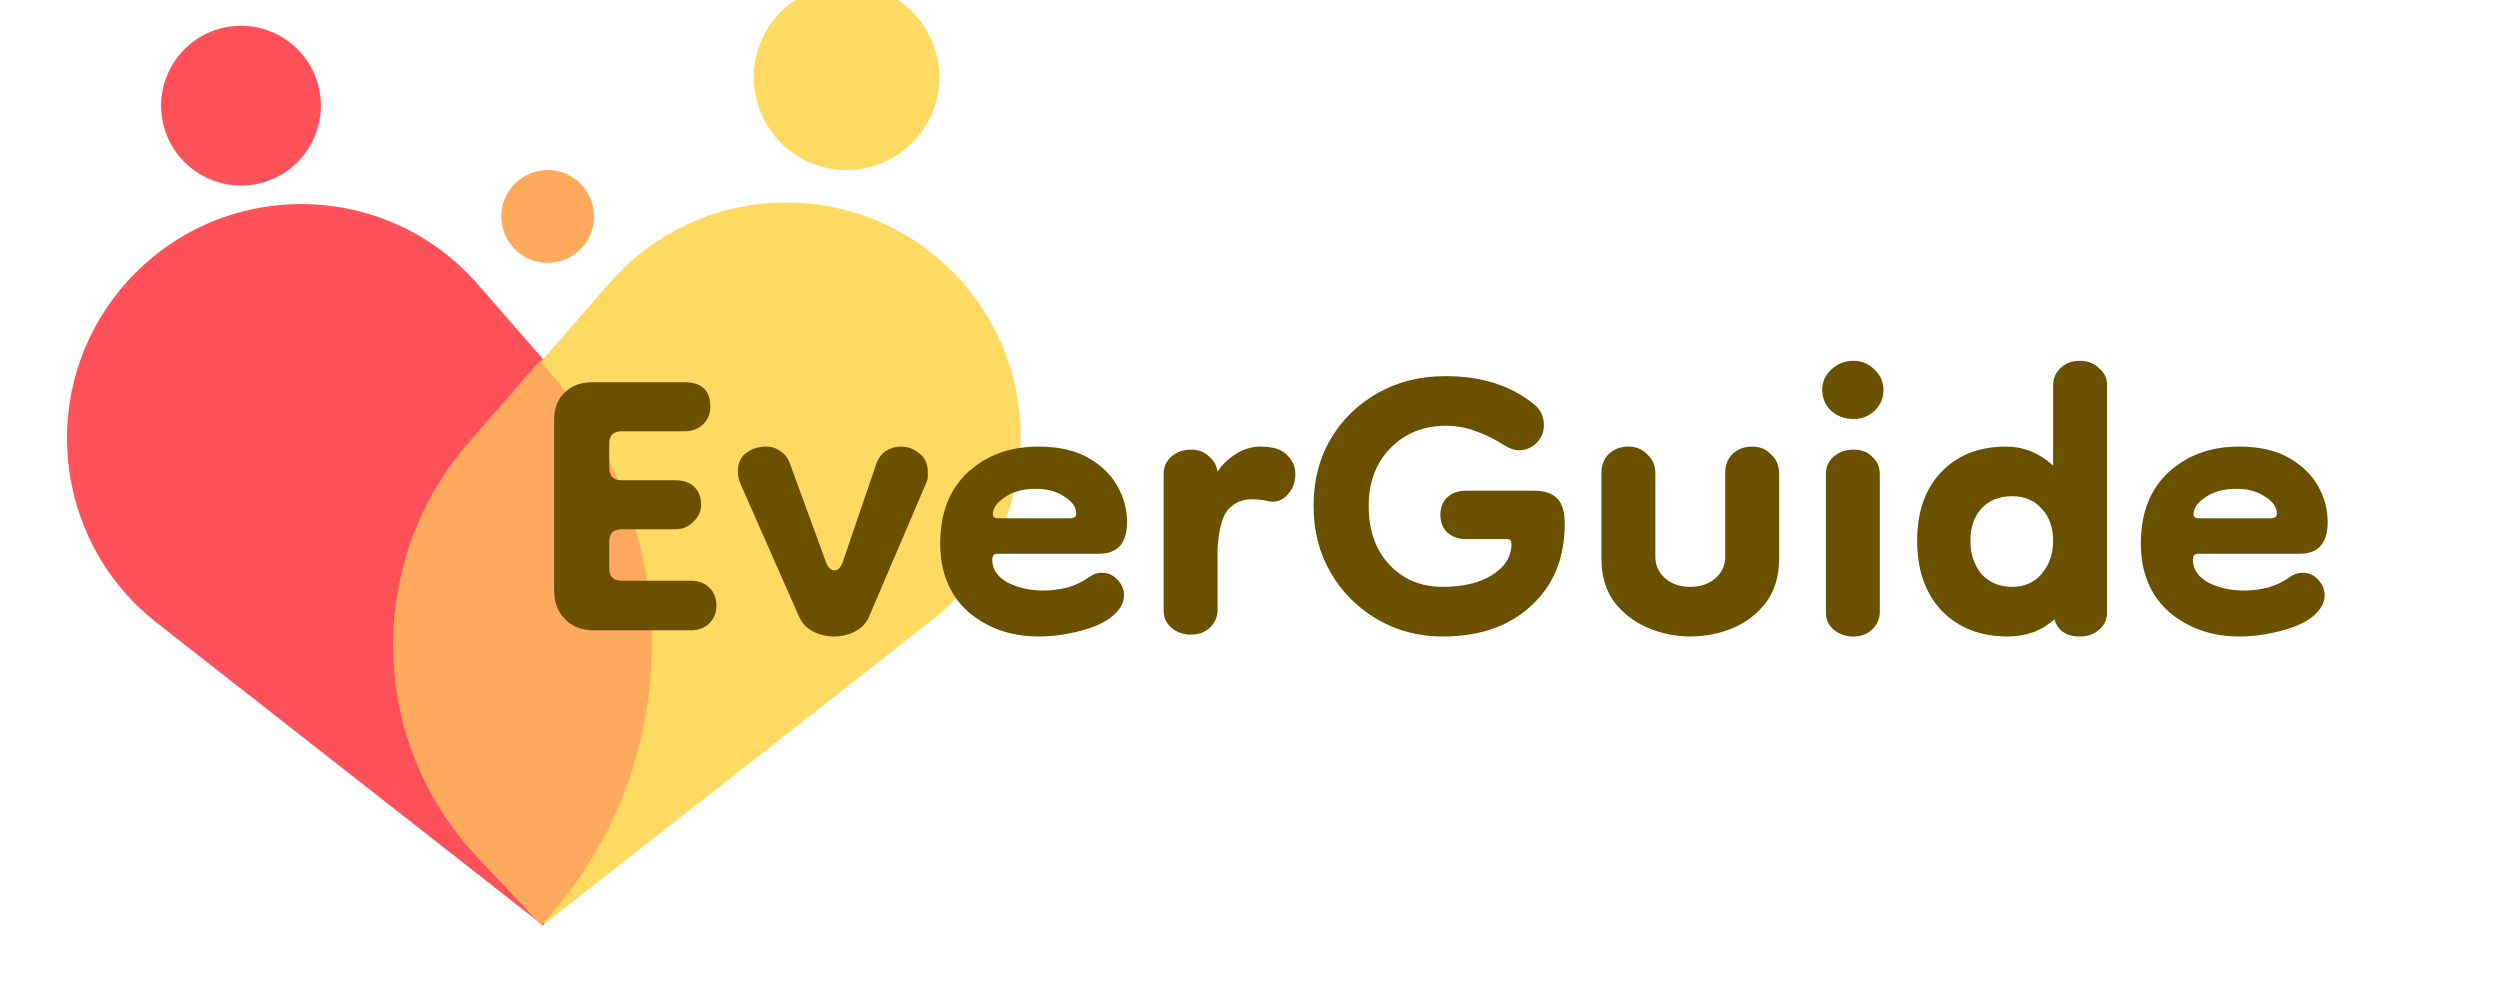 <svg width="194" height="77" viewBox="0 0 194 77" fill="none" xmlns="http://www.w3.org/2000/svg">
<g filter="url(#filter0_i_1070_14767)">
<path d="M12.972 49.533C4.558 42.944 3.615 30.553 10.934 22.766C18.302 14.927 30.828 15.165 37.893 23.277L43.759 30.013C54.569 42.426 54.217 61.01 42.944 73.005L12.972 49.533Z" fill="#FF515A"/>
<path d="M73.028 49.408C81.442 42.819 82.385 30.428 75.066 22.641C67.698 14.802 55.172 15.04 48.107 23.152L37.458 35.38C29.363 44.675 29.627 58.591 38.068 67.573L43.056 72.88L73.028 49.408Z" fill="#FFDA62"/>
<path d="M25.701 9.398C25.701 12.822 22.926 15.597 19.502 15.597C16.079 15.597 13.303 12.822 13.303 9.398C13.303 5.975 16.079 3.199 19.502 3.199C22.926 3.199 25.701 5.975 25.701 9.398Z" fill="#FF515A"/>
<path d="M73.692 7.199C73.692 11.174 70.469 14.397 66.493 14.397C62.517 14.397 59.294 11.174 59.294 7.199C59.294 3.223 62.517 0 66.493 0C70.469 0 73.692 3.223 73.692 7.199Z" fill="#FFDA62"/>
<path d="M46.897 17.997C46.897 19.984 45.285 21.596 43.298 21.596C41.31 21.596 39.698 19.984 39.698 17.997C39.698 16.009 41.31 14.397 43.298 14.397C45.285 14.397 46.897 16.009 46.897 17.997Z" fill="#FEA95B"/>
<g filter="url(#filter1_f_1070_14767)">
<path fill-rule="evenodd" clip-rule="evenodd" d="M42.689 29.194L37.201 35.496C29.106 44.791 29.37 58.707 37.812 67.688L42.8 72.995L42.814 72.984C53.963 60.986 54.272 42.495 43.502 30.128L42.689 29.194Z" fill="#FEA95B"/>
</g>
</g>
<path d="M173.784 49.391C171.629 49.391 169.807 48.757 168.318 47.489C166.86 46.19 166.131 44.415 166.131 42.165C166.131 39.82 166.844 37.982 168.27 36.651C169.728 35.32 171.55 34.654 173.737 34.654C175.29 34.654 176.573 34.94 177.587 35.51C178.601 36.08 179.362 36.809 179.869 37.697C180.376 38.584 180.629 39.519 180.629 40.501C180.629 42.149 179.901 42.973 178.443 42.973H170.552C170.298 42.973 170.171 43.132 170.171 43.449C170.171 44.177 170.568 44.764 171.36 45.207C172.184 45.619 173.103 45.825 174.117 45.825C174.751 45.825 175.385 45.746 176.018 45.588C176.652 45.398 177.207 45.128 177.682 44.78C177.999 44.558 178.332 44.447 178.68 44.447C179.156 44.447 179.552 44.621 179.869 44.97C180.218 45.318 180.392 45.73 180.392 46.206C180.392 46.776 180.091 47.315 179.489 47.822C178.918 48.297 178.078 48.678 176.969 48.963C175.892 49.248 174.83 49.391 173.784 49.391ZM176.256 40.216C176.32 40.216 176.399 40.2 176.494 40.169C176.621 40.137 176.684 40.026 176.684 39.836C176.684 39.36 176.383 38.933 175.781 38.552C175.21 38.14 174.466 37.934 173.547 37.934C172.564 37.934 171.756 38.156 171.122 38.6C170.52 39.012 170.219 39.44 170.219 39.883C170.219 40.105 170.346 40.216 170.599 40.216H176.256Z" fill="#6B5000"/>
<path d="M155.805 49.391C153.682 49.391 151.97 48.726 150.671 47.395C149.403 46.032 148.77 44.226 148.77 41.976C148.77 39.726 149.388 37.951 150.623 36.652C151.891 35.321 153.571 34.655 155.662 34.655C157.025 34.655 158.245 35.146 159.323 36.129V29.901C159.323 29.363 159.513 28.919 159.893 28.57C160.273 28.19 160.765 28 161.367 28C162.001 28 162.508 28.19 162.888 28.57C163.3 28.919 163.506 29.347 163.506 29.854V47.538C163.506 48.076 163.3 48.52 162.888 48.868C162.508 49.217 162.001 49.391 161.367 49.391C160.353 49.391 159.703 48.948 159.418 48.06C158.435 48.948 157.231 49.391 155.805 49.391ZM156.138 45.541C157.088 45.541 157.849 45.208 158.419 44.543C159.022 43.846 159.323 42.99 159.323 41.976C159.323 40.93 159.022 40.09 158.419 39.456C157.849 38.822 157.088 38.506 156.138 38.506C155.155 38.506 154.363 38.822 153.761 39.456C153.19 40.09 152.905 40.93 152.905 41.976C152.905 42.99 153.19 43.846 153.761 44.543C154.363 45.208 155.155 45.541 156.138 45.541Z" fill="#6B5000"/>
<path d="M143.829 49.391C143.227 49.391 142.719 49.217 142.307 48.868C141.896 48.52 141.69 48.076 141.69 47.538V36.747C141.69 36.24 141.88 35.812 142.26 35.463C142.672 35.083 143.195 34.893 143.829 34.893C144.462 34.893 144.954 35.083 145.302 35.463C145.683 35.812 145.873 36.255 145.873 36.794V47.49C145.873 48.029 145.667 48.488 145.255 48.868C144.874 49.217 144.399 49.391 143.829 49.391ZM143.829 32.516C143.163 32.516 142.593 32.31 142.117 31.898C141.642 31.454 141.404 30.9 141.404 30.234C141.404 29.632 141.642 29.109 142.117 28.666C142.593 28.222 143.163 28 143.829 28C144.462 28 145.001 28.222 145.445 28.666C145.92 29.109 146.158 29.632 146.158 30.234C146.158 30.9 145.92 31.454 145.445 31.898C145.001 32.31 144.462 32.516 143.829 32.516Z" fill="#6B5000"/>
<path d="M133.876 36.698C133.876 36.096 134.066 35.605 134.446 35.225C134.858 34.844 135.365 34.654 135.967 34.654C136.57 34.654 137.061 34.86 137.441 35.272C137.853 35.653 138.059 36.128 138.059 36.698V43.401C138.059 44.7 137.726 45.809 137.061 46.729C136.395 47.616 135.54 48.281 134.494 48.725C133.448 49.169 132.339 49.391 131.166 49.391C130.025 49.391 128.932 49.169 127.886 48.725C126.84 48.281 125.969 47.616 125.272 46.729C124.606 45.809 124.273 44.7 124.273 43.401V36.698C124.273 36.096 124.464 35.605 124.844 35.225C125.256 34.844 125.763 34.654 126.365 34.654C126.967 34.654 127.458 34.86 127.839 35.272C128.251 35.653 128.457 36.128 128.457 36.698V43.211C128.457 43.876 128.71 44.431 129.217 44.875C129.724 45.318 130.374 45.54 131.166 45.54C131.959 45.54 132.608 45.318 133.115 44.875C133.622 44.431 133.876 43.876 133.876 43.211V36.698Z" fill="#6B5000"/>
<path d="M111.964 49.392C110.094 49.392 108.399 48.948 106.877 48.06C105.356 47.173 104.152 45.969 103.265 44.448C102.377 42.926 101.934 41.199 101.934 39.266C101.934 37.333 102.361 35.622 103.217 34.132C104.104 32.611 105.325 31.407 106.877 30.52C108.43 29.632 110.189 29.189 112.154 29.189C113.548 29.189 114.8 29.363 115.909 29.711C117.05 30.06 118.096 30.615 119.047 31.375C119.554 31.787 119.807 32.326 119.807 32.991C119.807 33.53 119.617 33.99 119.237 34.37C118.857 34.75 118.397 34.94 117.858 34.94C117.51 34.94 117.114 34.798 116.67 34.513C115.973 34.069 115.26 33.72 114.531 33.467C113.802 33.181 113.025 33.039 112.201 33.039C110.458 33.039 109.017 33.625 107.876 34.798C106.766 35.939 106.212 37.428 106.212 39.266C106.212 41.168 106.751 42.689 107.828 43.83C108.906 44.971 110.284 45.541 111.964 45.541C113.517 45.541 114.784 45.24 115.767 44.638C116.781 44.004 117.288 43.196 117.288 42.214C117.288 41.96 117.177 41.833 116.955 41.833H113.77C113.168 41.833 112.677 41.659 112.297 41.31C111.948 40.962 111.774 40.502 111.774 39.932C111.774 39.393 111.948 38.949 112.297 38.601C112.677 38.252 113.168 38.078 113.77 38.078H118.999C119.855 38.078 120.473 38.284 120.853 38.696C121.233 39.076 121.424 39.726 121.424 40.645C121.424 43.307 120.552 45.43 118.809 47.015C117.098 48.599 114.816 49.392 111.964 49.392Z" fill="#6B5000"/>
<path d="M92.438 49.248C91.836 49.248 91.329 49.074 90.917 48.725C90.505 48.377 90.299 47.933 90.299 47.394V36.746C90.299 36.239 90.489 35.811 90.869 35.462C91.281 35.082 91.804 34.892 92.438 34.892C93.008 34.892 93.468 35.066 93.817 35.415C94.197 35.732 94.419 36.128 94.482 36.603C94.831 36.065 95.306 35.605 95.908 35.225C96.51 34.844 97.144 34.654 97.81 34.654C98.222 34.654 98.618 34.702 98.998 34.797C99.442 34.924 99.806 35.177 100.091 35.557C100.377 35.906 100.519 36.318 100.519 36.793C100.519 37.459 100.297 38.014 99.854 38.457C99.442 38.869 98.951 39.012 98.38 38.885C97.968 38.79 97.556 38.742 97.144 38.742C96.415 38.742 95.813 38.996 95.338 39.503C94.862 40.01 94.577 41.04 94.482 42.593V47.346C94.482 47.885 94.276 48.345 93.864 48.725C93.484 49.074 93.008 49.248 92.438 49.248Z" fill="#6B5000"/>
<path d="M80.614 49.391C78.459 49.391 76.637 48.757 75.148 47.489C73.69 46.19 72.961 44.415 72.961 42.165C72.961 39.82 73.674 37.982 75.1 36.651C76.558 35.32 78.38 34.654 80.567 34.654C82.12 34.654 83.403 34.94 84.417 35.51C85.431 36.08 86.192 36.809 86.699 37.697C87.206 38.584 87.46 39.519 87.46 40.501C87.46 42.149 86.731 42.973 85.273 42.973H77.382C77.128 42.973 77.001 43.132 77.001 43.449C77.001 44.177 77.398 44.764 78.19 45.207C79.014 45.619 79.933 45.825 80.947 45.825C81.581 45.825 82.215 45.746 82.849 45.588C83.482 45.398 84.037 45.128 84.512 44.78C84.829 44.558 85.162 44.447 85.511 44.447C85.986 44.447 86.382 44.621 86.699 44.97C87.048 45.318 87.222 45.73 87.222 46.206C87.222 46.776 86.921 47.315 86.319 47.822C85.748 48.297 84.908 48.678 83.799 48.963C82.722 49.248 81.66 49.391 80.614 49.391ZM83.086 40.216C83.15 40.216 83.229 40.2 83.324 40.169C83.451 40.137 83.514 40.026 83.514 39.836C83.514 39.36 83.213 38.933 82.611 38.552C82.04 38.14 81.296 37.934 80.377 37.934C79.394 37.934 78.586 38.156 77.952 38.6C77.35 39.012 77.049 39.44 77.049 39.883C77.049 40.105 77.176 40.216 77.429 40.216H83.086Z" fill="#6B5000"/>
<path d="M64.723 49.391C64.153 49.391 63.614 49.264 63.107 49.01C62.6 48.757 62.235 48.377 62.013 47.869L57.402 37.411C57.307 37.126 57.26 36.841 57.26 36.556C57.26 35.922 57.482 35.447 57.925 35.13C58.369 34.813 58.876 34.654 59.446 34.654C59.89 34.654 60.27 34.781 60.587 35.035C60.936 35.256 61.174 35.573 61.3 35.985L64.105 43.639C64.263 44.051 64.485 44.257 64.77 44.257C65.024 44.257 65.23 44.051 65.388 43.639L68.003 35.985C68.162 35.542 68.415 35.209 68.764 34.987C69.112 34.765 69.493 34.654 69.904 34.654C70.443 34.654 70.919 34.829 71.331 35.177C71.774 35.494 71.996 35.985 71.996 36.651C71.996 36.778 71.996 36.904 71.996 37.031C71.996 37.126 71.964 37.253 71.901 37.411L67.433 47.869C67.211 48.377 66.846 48.757 66.339 49.01C65.864 49.264 65.325 49.391 64.723 49.391Z" fill="#6B5000"/>
<path d="M46.09 48.915C45.171 48.915 44.426 48.63 43.856 48.06C43.285 47.489 43 46.745 43 45.825V32.61C43 31.691 43.269 30.978 43.808 30.471C44.347 29.933 45.06 29.663 45.947 29.663H53.125C54.456 29.663 55.122 30.297 55.122 31.564C55.122 32.103 54.932 32.563 54.551 32.943C54.171 33.292 53.696 33.466 53.125 33.466H48.229C47.595 33.466 47.278 33.783 47.278 34.417V36.318C47.278 36.952 47.595 37.269 48.229 37.269H52.412C53.046 37.269 53.537 37.443 53.886 37.792C54.234 38.14 54.409 38.6 54.409 39.17C54.409 39.677 54.203 40.121 53.791 40.501C53.41 40.882 52.951 41.072 52.412 41.072H48.229C47.595 41.072 47.278 41.389 47.278 42.023V44.114C47.278 44.748 47.595 45.065 48.229 45.065H53.601C54.203 45.065 54.678 45.239 55.027 45.588C55.407 45.936 55.597 46.412 55.597 47.014C55.597 47.553 55.407 48.012 55.027 48.392C54.646 48.741 54.171 48.915 53.601 48.915H46.09Z" fill="#6B5000"/>
<defs>
<filter id="filter0_i_1070_14767" x="5.2" y="-1.2" width="74.8" height="74.205" filterUnits="userSpaceOnUse" color-interpolation-filters="sRGB">
<feFlood flood-opacity="0" result="BackgroundImageFix"/>
<feBlend mode="normal" in="SourceGraphic" in2="BackgroundImageFix" result="shape"/>
<feColorMatrix in="SourceAlpha" type="matrix" values="0 0 0 0 0 0 0 0 0 0 0 0 0 0 0 0 0 0 127 0" result="hardAlpha"/>
<feOffset dx="-0.8" dy="-1.2"/>
<feGaussianBlur stdDeviation="3.679"/>
<feComposite in2="hardAlpha" operator="arithmetic" k2="-1" k3="1"/>
<feColorMatrix type="matrix" values="0 0 0 0 1 0 0 0 0 0 0 0 0 0 0.017 0 0 0 0.25 0"/>
<feBlend mode="normal" in2="shape" result="effect1_innerShadow_1070_14767"/>
</filter>
<filter id="filter1_f_1070_14767" x="27.822" y="25.715" width="27.039" height="50.759" filterUnits="userSpaceOnUse" color-interpolation-filters="sRGB">
<feFlood flood-opacity="0" result="BackgroundImageFix"/>
<feBlend mode="normal" in="SourceGraphic" in2="BackgroundImageFix" result="shape"/>
<feGaussianBlur stdDeviation="1.74" result="effect1_foregroundBlur_1070_14767"/>
</filter>
</defs>
</svg>
